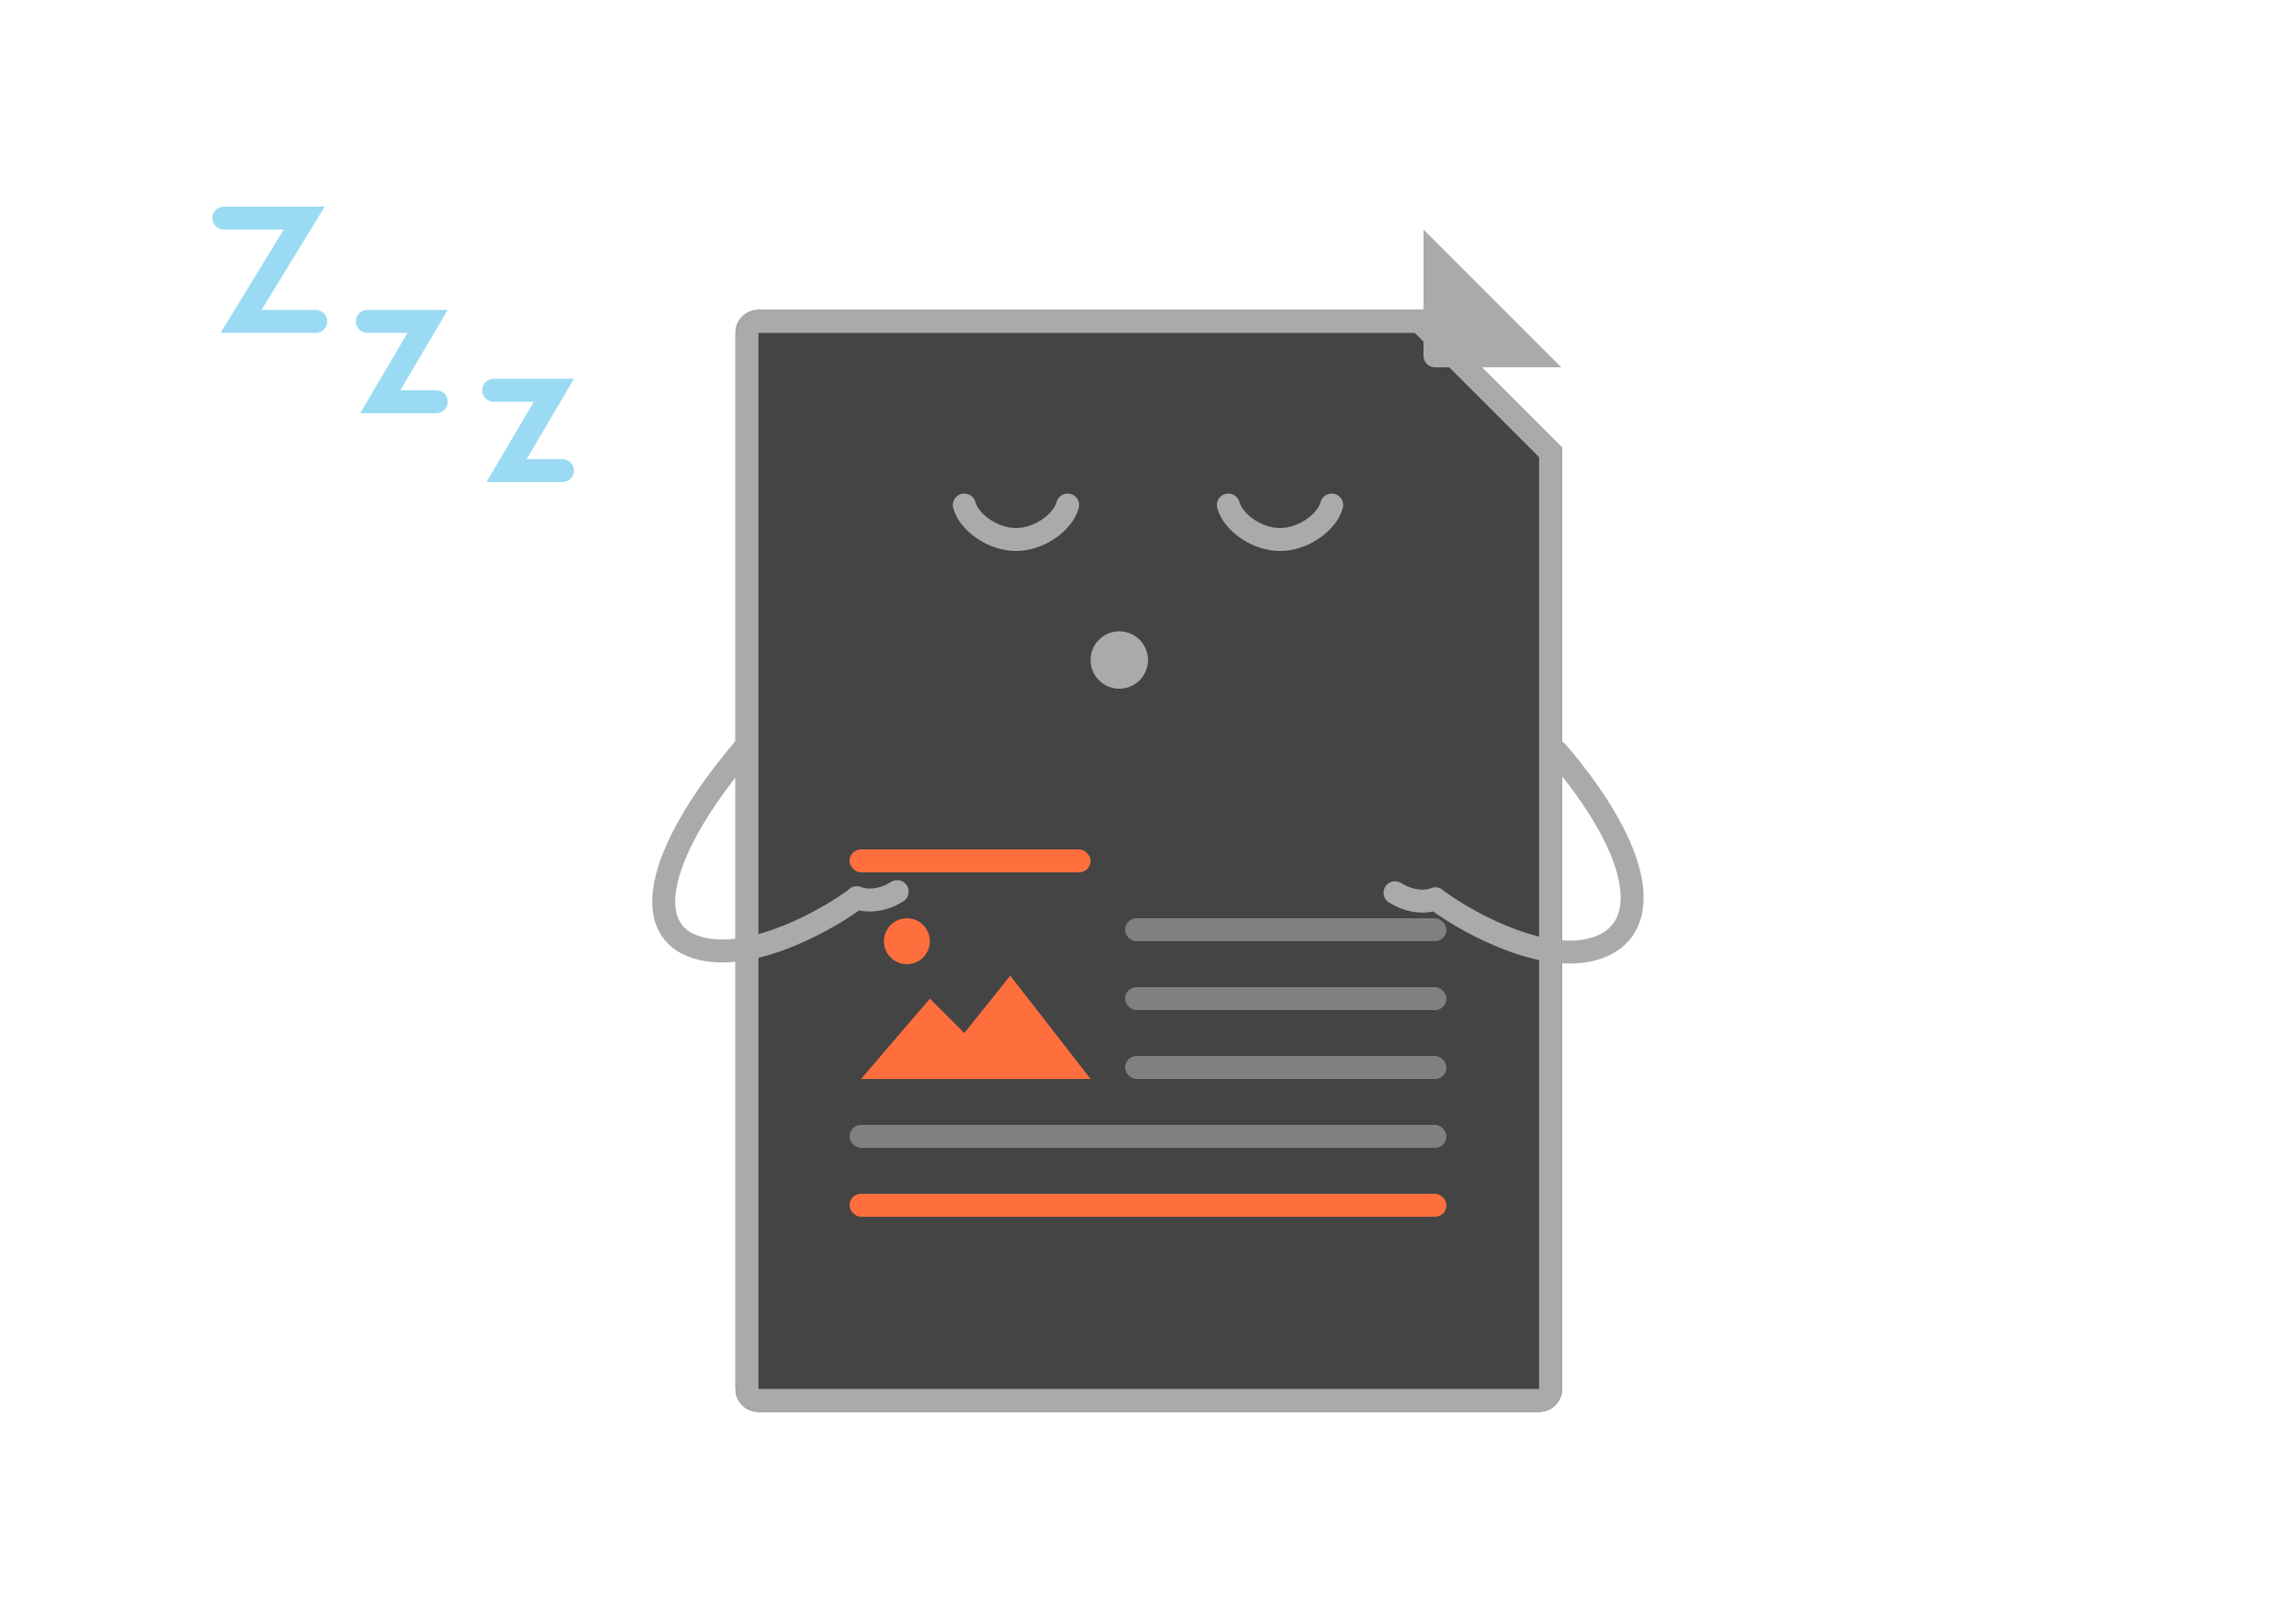 <svg width="200" height="140" viewBox="0 0 200 140" fill="none" xmlns="http://www.w3.org/2000/svg">
<g filter="url(#filter0_d_838_87117)">
<path d="M64.068 22C64.068 20.895 64.964 20 66.068 20H124.068L136.068 32V114C136.068 115.105 135.173 116 134.068 116H66.068C64.964 116 64.068 115.105 64.068 114V22Z" fill="#444444"/>
<path d="M65.068 22C65.068 21.448 65.516 21 66.068 21H123.654L135.068 32.414V114C135.068 114.552 134.621 115 134.068 115H66.068C65.516 115 65.068 114.552 65.068 114V22Z" stroke="#AAAAAA" stroke-width="2"/>
</g>
<rect x="98" y="80" width="28" height="2" rx="1" fill="#808080"/>
<rect x="74" y="74" width="21" height="2" rx="1" fill="#FF6F3D"/>
<rect x="98" y="86" width="28" height="2" rx="1" fill="#808080"/>
<rect x="98" y="92" width="28" height="2" rx="1" fill="#808080"/>
<rect x="74" y="98" width="52" height="2" rx="1" fill="#808080"/>
<rect x="74" y="104" width="52" height="2" rx="1" fill="#FF6F3D"/>
<path d="M81 87L75 94H95L88 85L84 90L81 87Z" fill="#FF6F3D"/>
<circle cx="79" cy="82" r="2" fill="#FF6F3D"/>
<path d="M84 44C84.409 45.5 86.454 47 88.5 47C90.546 47 92.591 45.5 93 44" stroke="#AAAAAA" stroke-width="2" stroke-linecap="round"/>
<path d="M107 44C107.409 45.5 109.455 47 111.5 47C113.545 47 115.591 45.5 116 44" stroke="#AAAAAA" stroke-width="2" stroke-linecap="round"/>
<path d="M124 20L136 32H125C124.448 32 124 31.552 124 31V20Z" fill="#AAAAAA"/>
<circle cx="97.5" cy="57.5" r="2.5" fill="#AAAAAA"/>
<path d="M19.5 19H26.5L21 28H27.5" stroke="#9ADAF3" stroke-width="2" stroke-linecap="round"/>
<path d="M32 28H37.25L33.125 35H38" stroke="#9ADAF3" stroke-width="2" stroke-linecap="round"/>
<path d="M43 34H48.25L44.125 41H49" stroke="#9ADAF3" stroke-width="2" stroke-linecap="round"/>
<path d="M64.999 65C57.425 73.874 55.835 80.608 60.254 82.378C64.673 84.147 71.46 80.506 74.302 78.464" stroke="#AAAAAA" stroke-width="2" stroke-linecap="round"/>
<path d="M74.625 78.205C75.484 78.549 76.823 78.513 78.15 77.678" stroke="#AAAAAA" stroke-width="2" stroke-linecap="round"/>
<path d="M135.621 65.504C143.196 74.378 143.836 80.703 139.417 82.473C134.998 84.242 128.21 80.601 125.369 78.559" stroke="#AAAAAA" stroke-width="2" stroke-linecap="round"/>
<path d="M125.045 78.3C124.186 78.644 122.847 78.608 121.52 77.773" stroke="#AAAAAA" stroke-width="2" stroke-linecap="round"/>
<defs>
<filter id="filter0_d_838_87117" x="49.068" y="12" width="102" height="126" filterUnits="userSpaceOnUse" color-interpolation-filters="sRGB">
<feFlood flood-opacity="0" result="BackgroundImageFix"/>
<feColorMatrix in="SourceAlpha" type="matrix" values="0 0 0 0 0 0 0 0 0 0 0 0 0 0 0 0 0 0 127 0" result="hardAlpha"/>
<feOffset dy="7"/>
<feGaussianBlur stdDeviation="7.5"/>
<feColorMatrix type="matrix" values="0 0 0 0 0.333 0 0 0 0 0.333 0 0 0 0 0.333 0 0 0 0.1 0"/>
<feBlend mode="normal" in2="BackgroundImageFix" result="effect1_dropShadow_838_87117"/>
<feBlend mode="normal" in="SourceGraphic" in2="effect1_dropShadow_838_87117" result="shape"/>
</filter>
</defs>
</svg>
